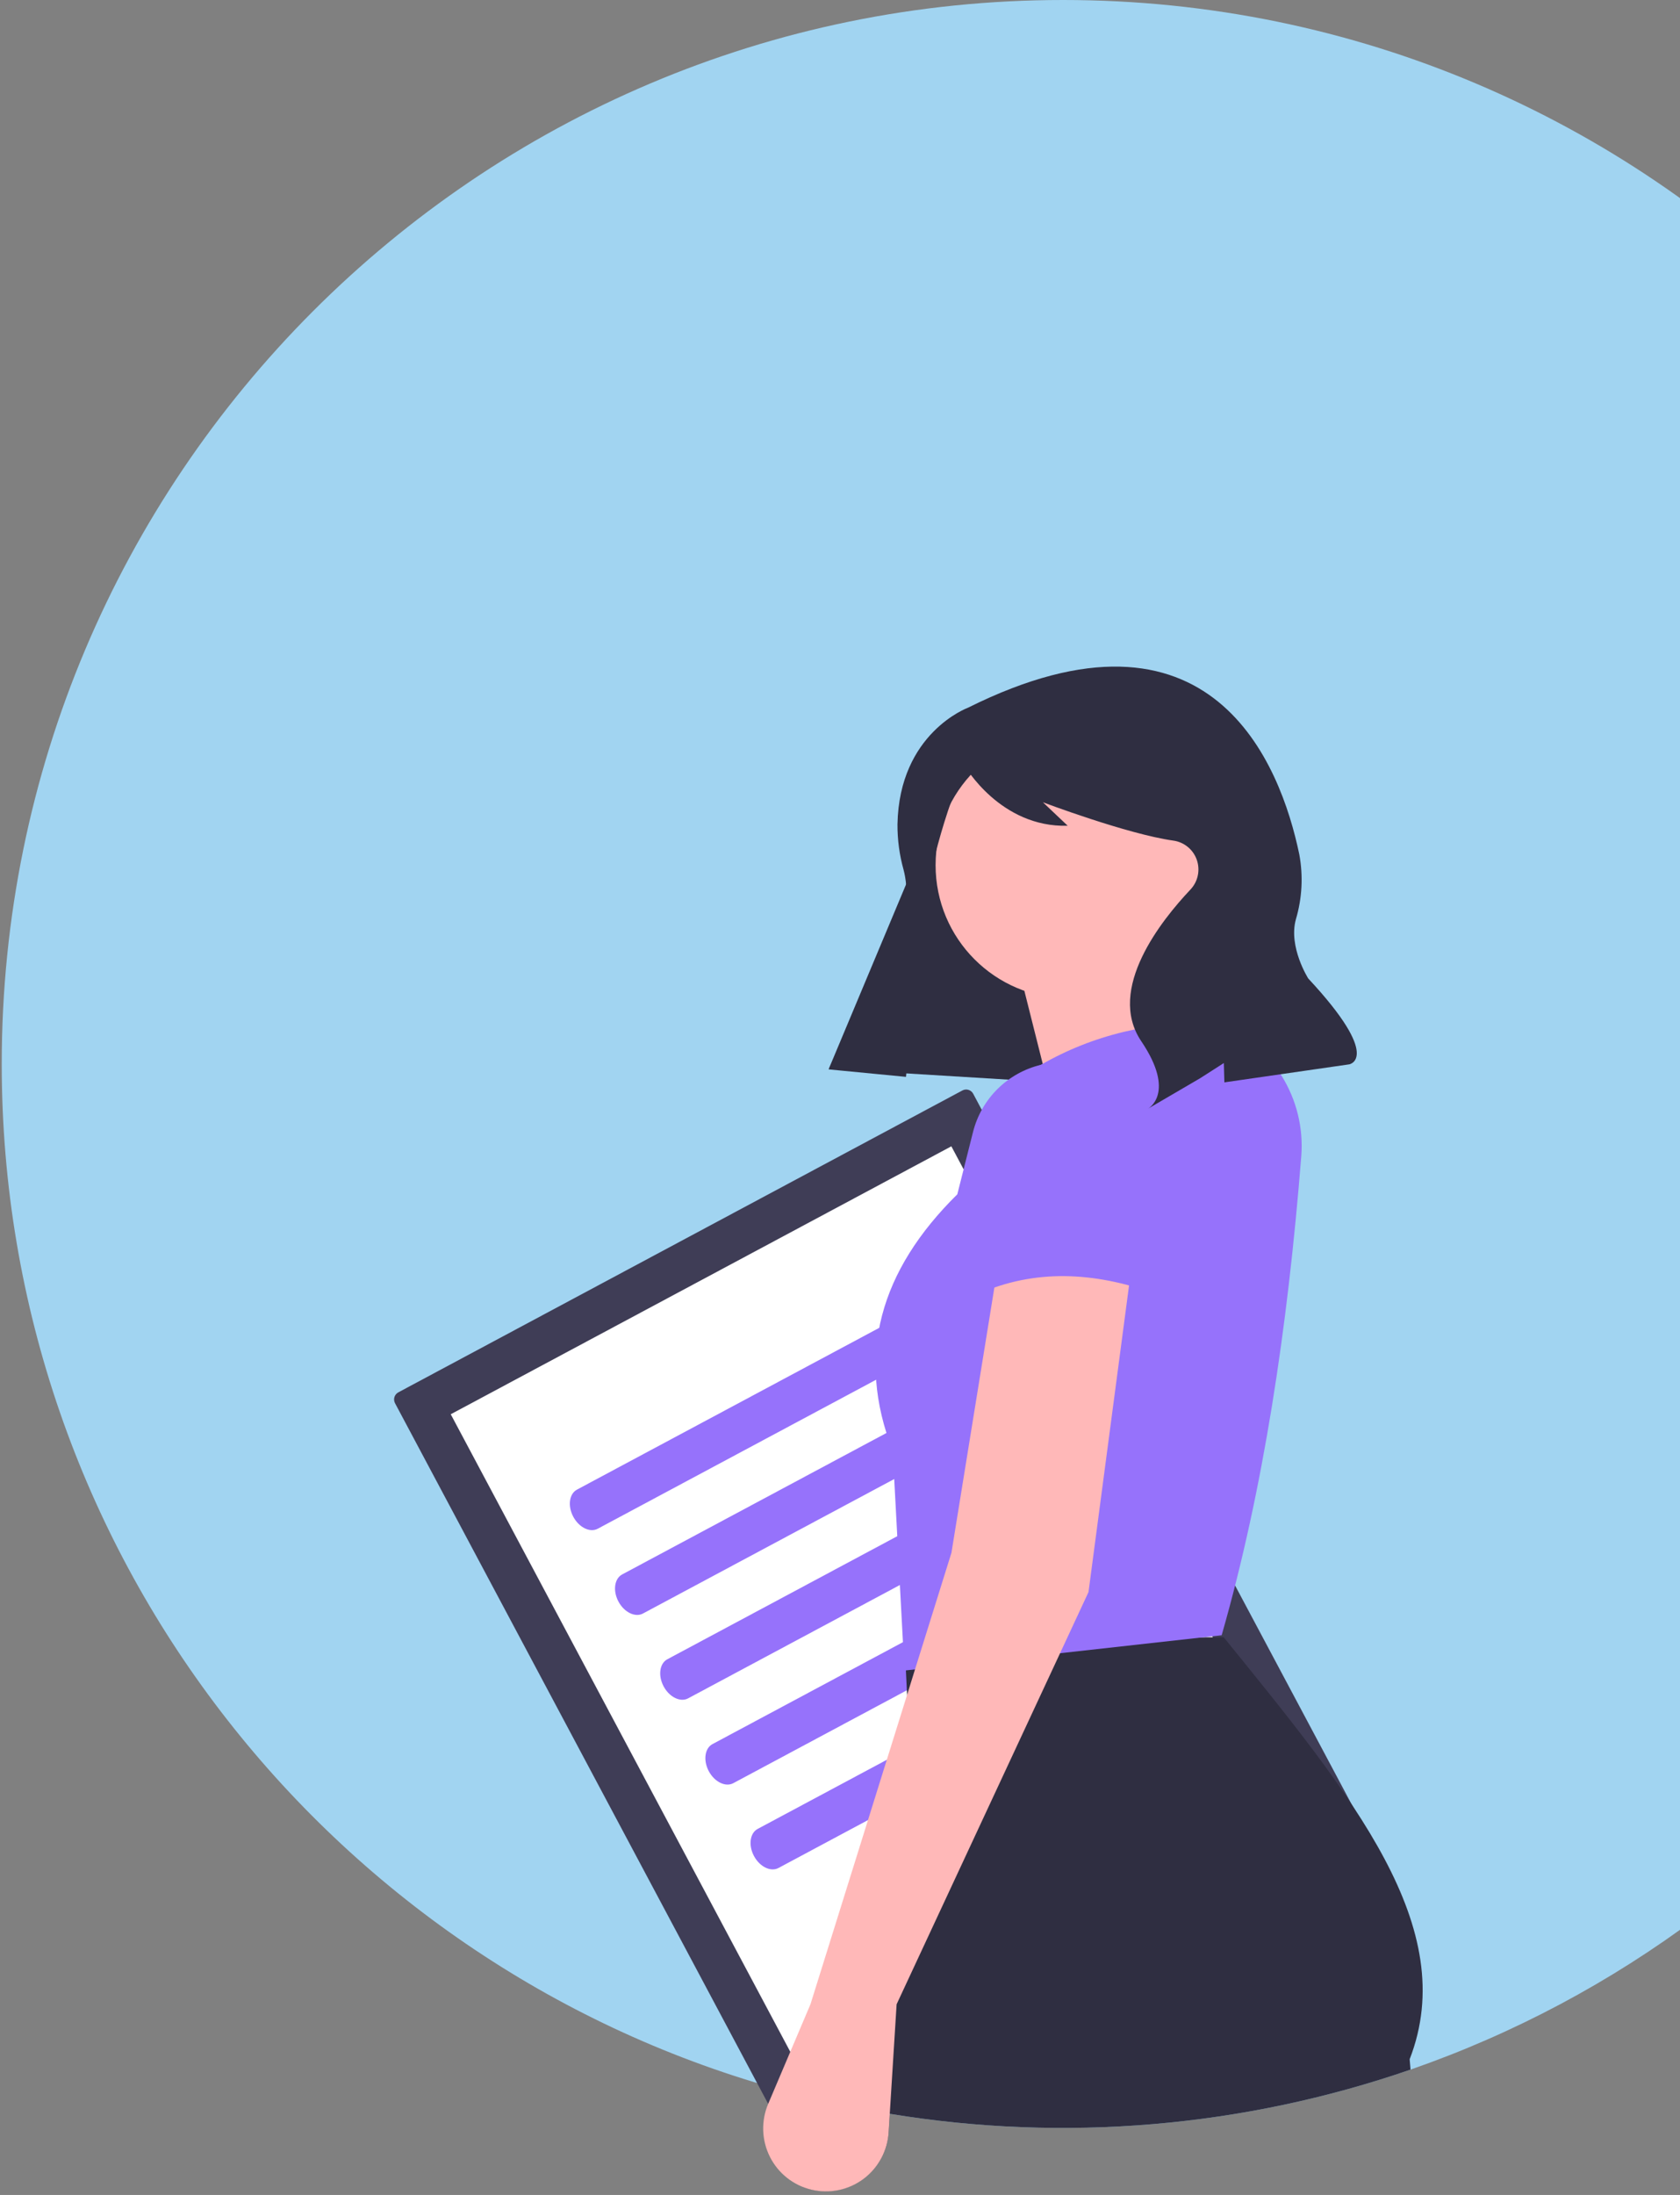 <svg width="134" height="175" viewBox="0 0 134 175" fill="none" xmlns="http://www.w3.org/2000/svg">
<rect x="0" y="0" width="134" height="175" fill="#808080" stroke="none"/>
<path d="M169.446 84.829C169.446 121.953 145.649 153.506 112.506 165.007C99.165 169.61 84.892 170.821 70.969 168.531C69.648 168.315 68.336 168.067 67.033 167.786C65.268 167.411 63.524 166.979 61.801 166.49C26.218 156.455 0.138 123.694 0.138 84.829C0.138 37.979 38.038 0 84.792 0C131.545 0 169.446 37.979 169.446 84.829Z" fill="#A1D4F1"/>
<path d="M31.77 111.011C31.621 111.091 31.51 111.227 31.46 111.389C31.411 111.551 31.428 111.726 31.508 111.876L63.336 171.613C63.415 171.762 63.551 171.873 63.713 171.923C63.874 171.972 64.049 171.955 64.198 171.875L109.19 147.805C109.339 147.725 109.45 147.589 109.499 147.427C109.549 147.265 109.532 147.09 109.452 146.94L77.624 87.203C77.545 87.054 77.409 86.942 77.247 86.893C77.085 86.844 76.911 86.861 76.762 86.941L31.77 111.011Z" fill="#3F3D56"/>
<path d="M35.952 112.757L65.078 167.421L105.008 146.059L75.882 91.394L35.952 112.757ZM33.422 114.11L33.427 114.107L33.421 114.11L33.422 114.11Z" fill="white"/>
<path d="M46.02 118.766C45.4 119.098 45.267 120.067 45.725 120.926C46.182 121.785 47.059 122.214 47.68 121.882L76.924 106.236C77.545 105.904 77.677 104.935 77.219 104.077C76.762 103.218 75.885 102.789 75.264 103.121L46.02 118.766Z" fill="#9672FB"/>
<path d="M49.623 125.529C49.003 125.861 48.871 126.83 49.328 127.689C49.786 128.547 50.663 128.976 51.283 128.644L80.527 112.999C81.148 112.667 81.28 111.698 80.822 110.839C80.365 109.981 79.488 109.551 78.868 109.883L49.623 125.529Z" fill="#9672FB"/>
<path d="M53.226 132.292C52.606 132.624 52.474 133.593 52.931 134.451C53.389 135.31 54.266 135.739 54.886 135.407L84.13 119.761C84.751 119.429 84.883 118.46 84.425 117.602C83.968 116.743 83.091 116.314 82.471 116.646L53.226 132.292Z" fill="#9672FB"/>
<path d="M56.829 139.055C56.209 139.386 56.077 140.355 56.534 141.214C56.992 142.073 57.869 142.502 58.489 142.17L87.734 126.524C88.354 126.192 88.486 125.223 88.029 124.365C87.571 123.506 86.694 123.077 86.074 123.409L56.829 139.055Z" fill="#9672FB"/>
<path d="M60.432 145.817C59.812 146.149 59.68 147.118 60.138 147.977C60.595 148.835 61.472 149.264 62.092 148.932L91.337 133.287C91.957 132.955 92.089 131.986 91.632 131.127C91.174 130.269 90.297 129.839 89.677 130.171L60.432 145.817Z" fill="#9672FB"/>
<path d="M66.112 85.203L92.61 86.824L100.032 64.647L76.789 59.726L66.112 85.203Z" fill="#2F2E41"/>
<path d="M85.222 79.595C91.076 79.595 95.821 74.84 95.821 68.975C95.821 63.109 91.076 58.355 85.222 58.355C79.369 58.355 74.624 63.109 74.624 68.975C74.624 74.84 79.369 79.595 85.222 79.595Z" fill="#FFB8B8"/>
<path d="M102.441 90.307L85.26 93.124L80.731 75.125L92.757 74.03L102.441 90.307Z" fill="#FFB8B8"/>
<path d="M112.437 164.18L112.506 165.007C99.165 169.61 84.892 170.821 70.969 168.531L70.879 169.999C70.828 170.786 70.593 171.55 70.193 172.228C69.794 172.907 69.24 173.482 68.577 173.907C67.915 174.332 67.162 174.595 66.379 174.674C65.596 174.753 64.806 174.646 64.072 174.363L67.033 167.786L70.779 159.463L73.234 154.007L72.35 135.132L72.256 133.178L72.141 130.687L73.74 130.677L85.111 130.608L95.947 130.54L97.599 130.53C107.961 143.302 116.511 153.681 112.437 164.18Z" fill="#2F2E41"/>
<path d="M97.443 130.374L72.141 133.191L71.204 115.662C68.234 108.073 70.194 101.299 76.357 95.22L77.61 90.251C77.939 88.947 78.618 87.757 79.574 86.813C80.531 85.869 81.727 85.205 83.033 84.894C87.175 82.514 91.867 81.379 97.131 81.542C99.233 82.365 101.016 83.843 102.215 85.759C103.415 87.675 103.968 89.926 103.792 92.181C102.703 105.957 100.749 118.852 97.443 130.374Z" fill="#9672FB"/>
<path d="M90.258 100.95L90.055 102.487L86.822 126.931L85.111 130.609L84.551 131.811L71.516 159.798L70.969 168.531L70.879 169.999C70.835 170.73 70.632 171.442 70.285 172.086C69.938 172.73 69.454 173.29 68.868 173.727C68.281 174.163 67.607 174.466 66.891 174.614C66.176 174.762 65.437 174.751 64.726 174.582C64.015 174.414 63.35 174.091 62.777 173.637C62.203 173.184 61.736 172.61 61.408 171.956C61.079 171.302 60.898 170.584 60.875 169.852C60.853 169.121 60.991 168.393 61.279 167.72L61.801 166.49L64.644 159.798L72.35 135.132L72.984 133.097L73.74 130.677L75.889 123.8L79.313 102.653L79.638 100.637L90.258 100.95Z" fill="#FFB8B8"/>
<path d="M92.133 103.141C87.224 101.373 82.514 101.185 78.076 103.141L79.524 90.559C79.471 88.988 80.036 87.458 81.096 86.3C82.156 85.141 83.628 84.446 85.195 84.363C85.982 84.322 86.769 84.436 87.512 84.7C88.255 84.964 88.938 85.373 89.523 85.902C90.108 86.431 90.583 87.071 90.921 87.785C91.258 88.499 91.452 89.272 91.491 90.061L92.133 103.141Z" fill="#9672FB"/>
<path d="M77.205 56.427C77.205 56.427 71.725 58.431 71.584 65.717C71.577 66.943 71.74 68.164 72.07 69.344C72.425 70.683 72.71 73.588 70.32 77.461C68.759 79.975 67.347 82.579 66.093 85.26L72.263 85.857L73.284 75.607C73.778 70.637 75.001 65.768 76.911 61.155L76.951 61.059C76.951 61.059 79.781 65.989 85.162 65.837L83.186 63.966C83.186 63.966 89.925 66.509 93.589 67.02C94.007 67.078 94.401 67.25 94.73 67.516C95.058 67.782 95.307 68.133 95.451 68.531C95.594 68.929 95.627 69.358 95.545 69.773C95.464 70.189 95.27 70.573 94.986 70.886C94.965 70.91 94.943 70.934 94.921 70.957C92.68 73.333 88.22 78.855 91.029 83.014C93.838 87.175 91.565 88.395 91.565 88.395L95.727 85.965L97.616 84.755L97.659 86.296L107.618 84.859C107.618 84.859 110.298 84.398 104.349 78.014C104.349 78.014 102.756 75.515 103.36 73.303C103.86 71.621 103.954 69.844 103.634 68.119C102.14 60.936 96.67 46.727 77.205 56.427Z" fill="#2F2E41"/>
</svg>
